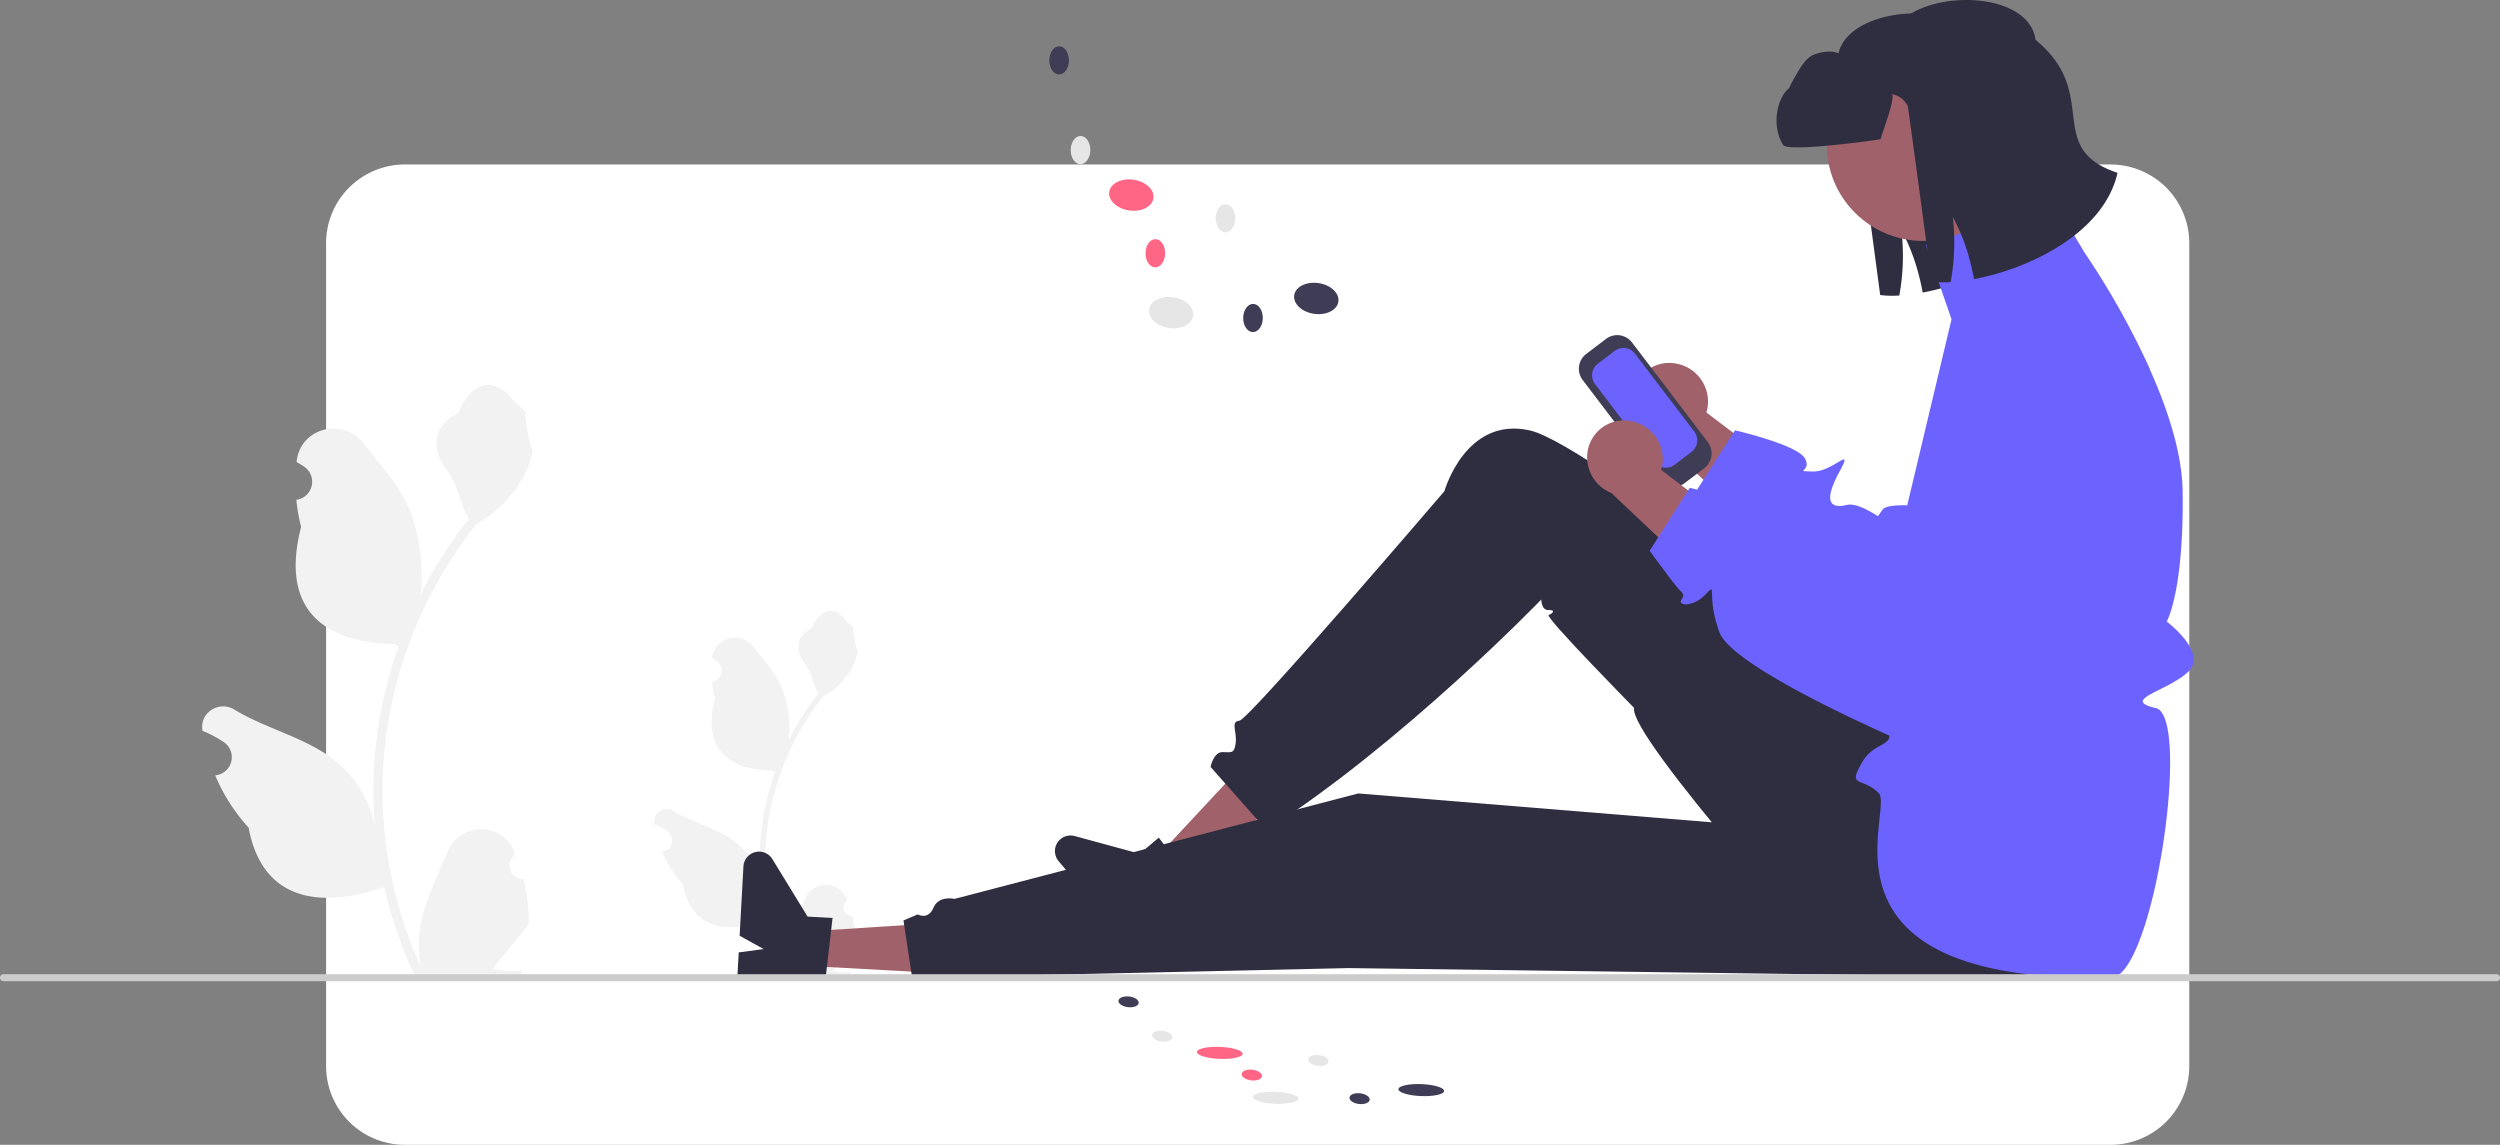 <svg xmlns="http://www.w3.org/2000/svg" data-name="Layer 1" width="846.67" height="387.711" viewBox="0 0 846.67 387.711" xmlns:xlink="http://www.w3.org/1999/xlink"><rect x="0" y="0" width="846.67" height="387.711" fill="#808080" stroke="none"/><path d="M313.74,312.855a25.667,25.667,0,0,0-25.638,25.638V617.218a25.667,25.667,0,0,0,25.638,25.638H891.465a25.667,25.667,0,0,0,25.638-25.638V338.493a25.667,25.667,0,0,0-25.638-25.638Z" transform="translate(-176.665 -256.145)" fill="#fff"/><path d="M891.465,643.855H313.74a26.668,26.668,0,0,1-26.638-26.638V338.493a26.668,26.668,0,0,1,26.638-26.638H891.465A26.668,26.668,0,0,1,918.102,338.493V617.218A26.668,26.668,0,0,1,891.465,643.855Zm-577.725-330a24.665,24.665,0,0,0-24.638,24.638V617.218a24.665,24.665,0,0,0,24.638,24.638H891.465a24.665,24.665,0,0,0,24.638-24.638V338.493a24.665,24.665,0,0,0-24.638-24.638Z" transform="translate(-176.665 -256.145)" fill="#ffffff"/><path d="M465.253,566.233a2.807,2.807,0,0,1-2.035-4.866l.192-.765q-.038-.092-.076-.184a7.539,7.539,0,0,0-13.907.052c-2.275,5.478-5.17,10.966-5.883,16.758a22.303,22.303,0,0,0,.392,7.671,89.419,89.419,0,0,1-8.134-37.139,86.307,86.307,0,0,1,.535-9.628q.443-3.931,1.231-7.807A90.456,90.456,0,0,1,455.506,491.988a24.073,24.073,0,0,0,10.012-10.387,18.363,18.363,0,0,0,1.67-5.018c-.487.064-1.838-7.359-1.47-7.815-.679-1.031-1.895-1.543-2.637-2.549-3.689-5.002-8.773-4.129-11.426,2.669-5.669,2.861-5.724,7.606-2.245,12.169,2.213,2.903,2.517,6.832,4.459,9.94-.2.256-.408.503-.607.759a91.04,91.04,0,0,0-9.502,15.054,37.846,37.846,0,0,0-2.259-17.579c-2.163-5.217-6.216-9.611-9.786-14.122-4.288-5.418-13.08-3.053-13.836,3.814q-.011.1-.021.199.795.449,1.557.952a3.808,3.808,0,0,1-1.535,6.93l-.078.012a37.89,37.89,0,0,0,.999,5.665c-4.579,17.71,5.307,24.16,19.424,24.45.312.16.615.32.927.471a92.925,92.925,0,0,0-5.002,23.539,88.137,88.137,0,0,0,.064,14.231l-.024-.168a23.289,23.289,0,0,0-7.95-13.448c-6.118-5.026-14.762-6.877-21.363-10.916a4.371,4.371,0,0,0-6.694,4.252q.013.088.027.176a25.581,25.581,0,0,1,2.868,1.382q.795.449,1.557.952a3.808,3.808,0,0,1-1.535,6.93l-.078.012c-.056.008-.104.016-.16.024a37.923,37.923,0,0,0,6.975,10.923c2.863,15.46,15.162,16.927,28.318,12.425h.008a92.898,92.898,0,0,0,6.24,18.218h22.293c.08-.248.152-.503.224-.751a25.329,25.329,0,0,1-6.169-.367c1.654-2.03,3.308-4.075,4.962-6.105a1.384,1.384,0,0,0,.104-.12c.839-1.039,1.686-2.069,2.525-3.108l0-.001a37.101,37.101,0,0,0-1.087-9.451Z" transform="translate(-176.665 -256.145)" fill="#f2f2f2"/><path d="M353.966,553.864a4.552,4.552,0,0,1-3.299-7.89c.115-.456.197-.784.312-1.24q-.062-.149-.124-.298a12.224,12.224,0,0,0-22.549.084c-3.688,8.882-8.383,17.78-9.54,27.171a36.164,36.164,0,0,0,.635,12.437,144.987,144.987,0,0,1-13.189-60.218,139.941,139.941,0,0,1,.868-15.612q.719-6.374,1.995-12.658a146.667,146.667,0,0,1,29.085-62.161,39.032,39.032,0,0,0,16.233-16.842,29.773,29.773,0,0,0,2.708-8.136c-.79.104-2.98-11.932-2.384-12.671-1.101-1.671-3.073-2.502-4.275-4.133-5.982-8.111-14.224-6.694-18.527,4.327-9.191,4.639-9.28,12.332-3.641,19.731,3.588,4.707,4.081,11.077,7.229,16.117-.324.415-.661.816-.985,1.231a147.615,147.615,0,0,0-15.407,24.409,61.364,61.364,0,0,0-3.664-28.503c-3.507-8.459-10.079-15.584-15.867-22.897-6.952-8.784-21.209-4.951-22.434,6.185q-.018.162-.035.323,1.29.727,2.525,1.544a6.174,6.174,0,0,1-2.489,11.236l-.126.019a61.435,61.435,0,0,0,1.619,9.186c-7.425,28.716,8.605,39.174,31.495,39.644.505.259.998.518,1.503.764a150.671,150.671,0,0,0-8.11,38.167,142.905,142.905,0,0,0,.104,23.074l-.039-.272a37.762,37.762,0,0,0-12.891-21.804c-9.92-8.149-23.936-11.15-34.638-17.7-5.152-3.153-11.753.922-10.854,6.894q.022.143.044.286a41.475,41.475,0,0,1,4.651,2.241q1.29.728,2.525,1.544a6.175,6.175,0,0,1-2.489,11.236l-.126.019c-.091.013-.168.026-.259.039A61.489,61.489,0,0,0,260.868,536.452c4.643,25.068,24.584,27.446,45.915,20.146h.013A150.626,150.626,0,0,0,316.914,586.137h36.146c.13-.402.246-.816.363-1.218a41.069,41.069,0,0,1-10.002-.596c2.682-3.291,5.364-6.608,8.045-9.898a2.243,2.243,0,0,0,.168-.194c1.36-1.684,2.734-3.355,4.094-5.04l.001-.002a60.157,60.157,0,0,0-1.763-15.325Z" transform="translate(-176.665 -256.145)" fill="#f2f2f2"/><path d="M848.654,274.185c-2.427-18.6-45.329-17.413-49.38.086-2.149-1.344-7.615-.414-9.654,1.131s-3.345,3.816-4.625,6.02c-1.746,3.062-3.557,6.234-3.943,9.744-.403,3.504.974,7.474,4.151,9.034,2.52,1.243,8.066.404,10.836-.153,1.933-.384,3.556-.721,4.933-1.051a9.474,9.474,0,0,0-.902-6.415,7.69,7.69,0,0,1,5.277,3.903c.217.419,8.077,59.586,8.077,59.586a34.144,34.144,0,0,0,6.476.162,74.297,74.297,0,0,0,.723-22.077A64.334,64.334,0,0,1,825.992,347.405a78.654,78.654,0,0,1,1.822,7.82c18.706-3.498,43.993-15.546,48.606-36.004q-.038-.099-.076-.198a2.906,2.906,0,0,1,4.784-3.107c.564.58,1.067,1.077,1.491,1.461C880.98,304.313,871.07,292.557,848.654,274.185Z" transform="translate(-176.665 -256.145)" fill="#2f2e41"/><polygon points="274.389 327.169 275.039 315.352 321.943 312.292 320.983 329.733 274.389 327.169" fill="#a0616a"/><path d="M434.019,544.573a5.298,5.298,0,0,0-5.576,4.992L427.153,573.059l8.149,4.503-8.453,1.121-.493,8.865,30.003-.847.349-3.076L458.161,571.08l.461-4.048-8.456-.465-11.927-19.477A5.289,5.289,0,0,0,434.019,544.573Z" transform="translate(-176.665 -256.145)" fill="#2f2e41"/><polygon points="398.113 300.722 390.485 291.674 422.533 257.29 433.791 270.644 398.113 300.722" fill="#a0616a"/><path d="M535.817,540.342a5.298,5.298,0,0,0-.637,7.456l15.168,17.989,9.019-2.308-5.386,6.611,5.718,6.792,21.262-21.186-1.855-2.478-7.542-10.129-2.439-3.263-6.475,5.459-22.036-6.002A5.289,5.289,0,0,0,535.817,540.342Z" transform="translate(-176.665 -256.145)" fill="#2f2e41"/><path d="M901.197,533.962s32.386,69.319-101.729,50.64c0,0-71.454-79.188-69.39-88.716,0,0-30.412-30.903-28.924-31.465s2.406-1.785-.053-1.674-2.459-3.55-2.459-3.55-46.78,48.506-93.059,78.083l-18.941-21.422s1-5,4-5,4.034.721,4.517-3.14-1.906-7.175,1.289-7.518,69.402-77.722,69.402-77.722,7.143-25.487,28.968-20.554,135.23,97.134,135.23,97.134Z" transform="translate(-176.665 -256.145)" fill="#2f2e41"/><path d="M846.583,586.849l-213.095-2.845-147.905,3.278-2.941-19.422,4.824-2.036s3.54,2.044,5.329-2.249,7.111-3.001,7.111-3.001l136.737-35.714,195.941,15.989Z" transform="translate(-176.665 -256.145)" fill="#2f2e41"/><path d="M744,379.218a13.098,13.098,0,0,1,11.012,14.577,12.566,12.566,0,0,1-.46,2.026l36.407,27.616-7.513,23.404-45.783-43.222a13.062,13.062,0,0,1-8.074-13.751,12.5,12.5,0,0,1,14.072-10.7Q743.831,379.19,744,379.218Z" transform="translate(-176.665 -256.145)" fill="#a0616a"/><path d="M904.613,380.942l-13.09,36.24-51.19,72.34s-.42-.18-1.18-.5c-4.4-1.9-20.38-8.88-35.41-16.81-14.11-7.45-27.4-15.74-29.46-21.44q-.33-.9-.6-1.74v-.01a37.511,37.511,0,0,1-1.79-8.96c-.17-2.35-.02-3.61-.34-3.76-.25-.11-.77.43-1.92,1.65-.08.08-.15.16-.23.23-4.16,4.17-9.27,3.63-8.02,1.65,1.28-2.03.61-1.99-1.27-4.11-1.4-1.58-5.95-7.76-8.19-10.81-.77-1.05-1.26-1.73-1.26-1.73l.77-1.21,2.13-3.34,10.13-15.88.56-.87s20.82,4.81,23.59,9.38c2.78,4.57-4.19,4.42,2.78,4.57,6.97.15,14.08-9.33,8.99.1-5.09,9.42-3.75,12.71,2.55,11.22,2.56-.61,6.61,1.32,10.51,3.82v.01a82.532,82.532,0,0,1,7.05,5.13c2.41,1.94,4.04,3.41,4.04,3.41l39.54-80.22,4.38-8.88a22.668,22.668,0,0,1,13.26-11.5l1.37,2.39A271.157,271.157,0,0,1,904.613,380.942Z" transform="translate(-176.665 -256.145)" fill="#6c63ff"/><path d="M906.803,495.962c12.12,2.82-.774,91.045-15.22,91.32-105,2-73.03-56.91-78.66-62.55-5.63-5.65-10.71-1.6-5.63-10.39,3.7-6.4,9.19-5.45,9.27-9.04.04-1.34-.67-3.3-2.51-6.52-6.76-11.84-6.76-15.37-6.76-15.37a43.439,43.439,0,0,1-3.55-11.2,53.185,53.185,0,0,1-.4-17.48,56.831,56.831,0,0,1,9.33-23.75v-.01c.51-.76,1.04-1.53,1.6-2.29,1.27-1.73,8.31-1.4,8.31-1.4l15-63-8.68-25.12,41.11-19.26,10.93,19.02,1.37,2.39a271.157,271.157,0,0,1,22.3,39.63c6.07,13.51,11.06,28.51,11.24,41.56.48,34.03-5.39,44.15-5.39,44.15s14.25,10.65,7.12,17.16C910.463,490.332,894.683,493.142,906.803,495.962Z" transform="translate(-176.665 -256.145)" fill="#6c63ff"/><path d="M720.563,370.929l-6.708,5.095a6.304,6.304,0,0,0-1.192,8.819l16.155,21.234,9.539,12.527a6.293,6.293,0,0,0,8.804,1.19l6.715-5.101a6.315,6.315,0,0,0,1.184-8.812l-.99-1.309-19.57-25.712-5.134-6.74A6.28,6.28,0,0,0,720.563,370.929Z" transform="translate(-176.665 -256.145)" fill="#3f3d56"/><path d="M723.504,374.994l-5.717,4.348a4.912,4.912,0,0,0-.933,6.876l7.483,9.831,3.988,5.237,2.661,3.494,5.95,7.817a4.905,4.905,0,0,0,6.876.933l4.284-3.258,1.425-1.084a4.924,4.924,0,0,0,1.85-4.829,4.845,4.845,0,0,0-.916-2.062l-17.582-23.101L730.38,375.927A4.899,4.899,0,0,0,723.504,374.994Z" transform="translate(-176.665 -256.145)" fill="#6c63ff"/><path d="M728.688,398.69a13.098,13.098,0,0,1,11.012,14.577,12.565,12.565,0,0,1-.46,2.026L775.647,442.909l-7.513,23.404-45.783-43.222a13.062,13.062,0,0,1-8.074-13.751A12.5,12.5,0,0,1,728.349,398.639Q728.519,398.662,728.688,398.69Z" transform="translate(-176.665 -256.145)" fill="#a0616a"/><path d="M877.173,357.735l0,0a22.618,22.618,0,0,1,16.761,29.844l-17.719,49.073-51.198,72.346S763.617,483.063,758.968,470.244s-.451-17.242-4.649-12.819-9.521,3.899-8.246,1.875.604-1.981-1.273-4.102S735.352,442.657,735.352,442.657l13.588-21.301s20.821,4.806,23.595,9.379-4.198,4.423,2.774,4.573,14.084-9.334,8.991.093-3.75,12.714,2.551,11.22,21.595,12.374,21.595,12.374l43.929-89.1A22.618,22.618,0,0,1,877.173,357.735Z" transform="translate(-176.665 -256.145)" fill="#6c63ff"/><circle cx="827.928" cy="305.149" r="32.592" transform="translate(-149.943 418.665) rotate(-45)" fill="#a0616a"/><path d="M866.04,269.643c-2.427-18.6-45.329-17.413-49.38.086-2.149-1.344-7.615-.414-9.654,1.131s-3.345,3.816-4.625,6.02c-1.746,3.062-13.967,13.421-15.799,10.401-4.121-6.797-12.203,8.056-6,18,1.487,2.384,30.23-1.443,33-2,1.933-.384-1.377.33,0,0,.445-2.157,4.935-13.304,3.873-15.242a7.69,7.69,0,0,1,5.277,3.903c.217.419,8.077,59.585,8.077,59.585a34.142,34.142,0,0,0,6.476.162,74.297,74.297,0,0,0,.723-22.077,64.334,64.334,0,0,1,5.369,13.249,78.654,78.654,0,0,1,1.822,7.82c18.706-3.498,43.993-15.546,48.606-36.004C868.583,306.282,888.456,288.014,866.04,269.643Z" transform="translate(-176.665 -256.145)" fill="#2f2e41"/><path d="M176.665,587.257a1.186,1.186,0,0,0,1.19,1.19h844.29a1.19,1.19,0,0,0,0-2.38H177.855A1.187,1.187,0,0,0,176.665,587.257Z" transform="translate(-176.665 -256.145)" fill="#ccc"/><ellipse cx="573.279" cy="362.021" rx="5.257" ry="7.557" transform="translate(-44.176 621.058) rotate(-81.722)" fill="#e6e6e6"/><ellipse cx="622.45" cy="357.223" rx="5.257" ry="7.557" transform="translate(2.664 665.61) rotate(-81.722)" fill="#3f3d56"/><ellipse cx="559.814" cy="322.213" rx="5.257" ry="7.557" transform="translate(-16.308 573.657) rotate(-81.722)" fill="#ff6584"/><ellipse cx="542.604" cy="306.97" rx="4.776" ry="3.322" transform="translate(54.875 591.092) rotate(-89.567)" fill="#e6e6e6"/><ellipse cx="535.358" cy="276.598" rx="4.776" ry="3.322" transform="translate(78.055 553.705) rotate(-89.567)" fill="#3f3d56"/><ellipse cx="591.703" cy="330.05" rx="4.776" ry="3.322" transform="translate(80.524 663.096) rotate(-89.567)" fill="#e6e6e6"/><ellipse cx="567.941" cy="341.914" rx="4.776" ry="3.322" transform="translate(45.078 651.109) rotate(-89.567)" fill="#ff6584"/><ellipse cx="601.019" cy="363.842" rx="4.776" ry="3.322" transform="translate(55.978 705.947) rotate(-89.567)" fill="#3f3d56"/><ellipse cx="608.698" cy="627.936" rx="2.028" ry="7.745" transform="translate(-219.54 955.116) rotate(-87.728)" fill="#e6e6e6"/><ellipse cx="658.006" cy="625.325" rx="2.028" ry="7.745" transform="translate(-169.579 1001.878) rotate(-87.728)" fill="#3f3d56"/><ellipse cx="589.755" cy="612.723" rx="2.028" ry="7.745" transform="translate(-222.531 921.579) rotate(-87.728)" fill="#ff6584"/><ellipse cx="570.258" cy="607.082" rx="1.821" ry="3.446" transform="translate(-274.155 848.788) rotate(-83.498)" fill="#e6e6e6"/><ellipse cx="558.88" cy="595.429" rx="1.821" ry="3.446" transform="translate(-272.667 827.149) rotate(-83.498)" fill="#3f3d56"/><ellipse cx="623.181" cy="615.271" rx="1.821" ry="3.446" transform="translate(-235.361 908.632) rotate(-83.498)" fill="#e6e6e6"/><ellipse cx="600.617" cy="620.229" rx="1.821" ry="3.446" transform="translate(-260.297 890.61) rotate(-83.498)" fill="#ff6584"/><ellipse cx="637.114" cy="628.217" rx="1.821" ry="3.446" transform="translate(-235.868 933.955) rotate(-83.498)" fill="#3f3d56"/></svg>
